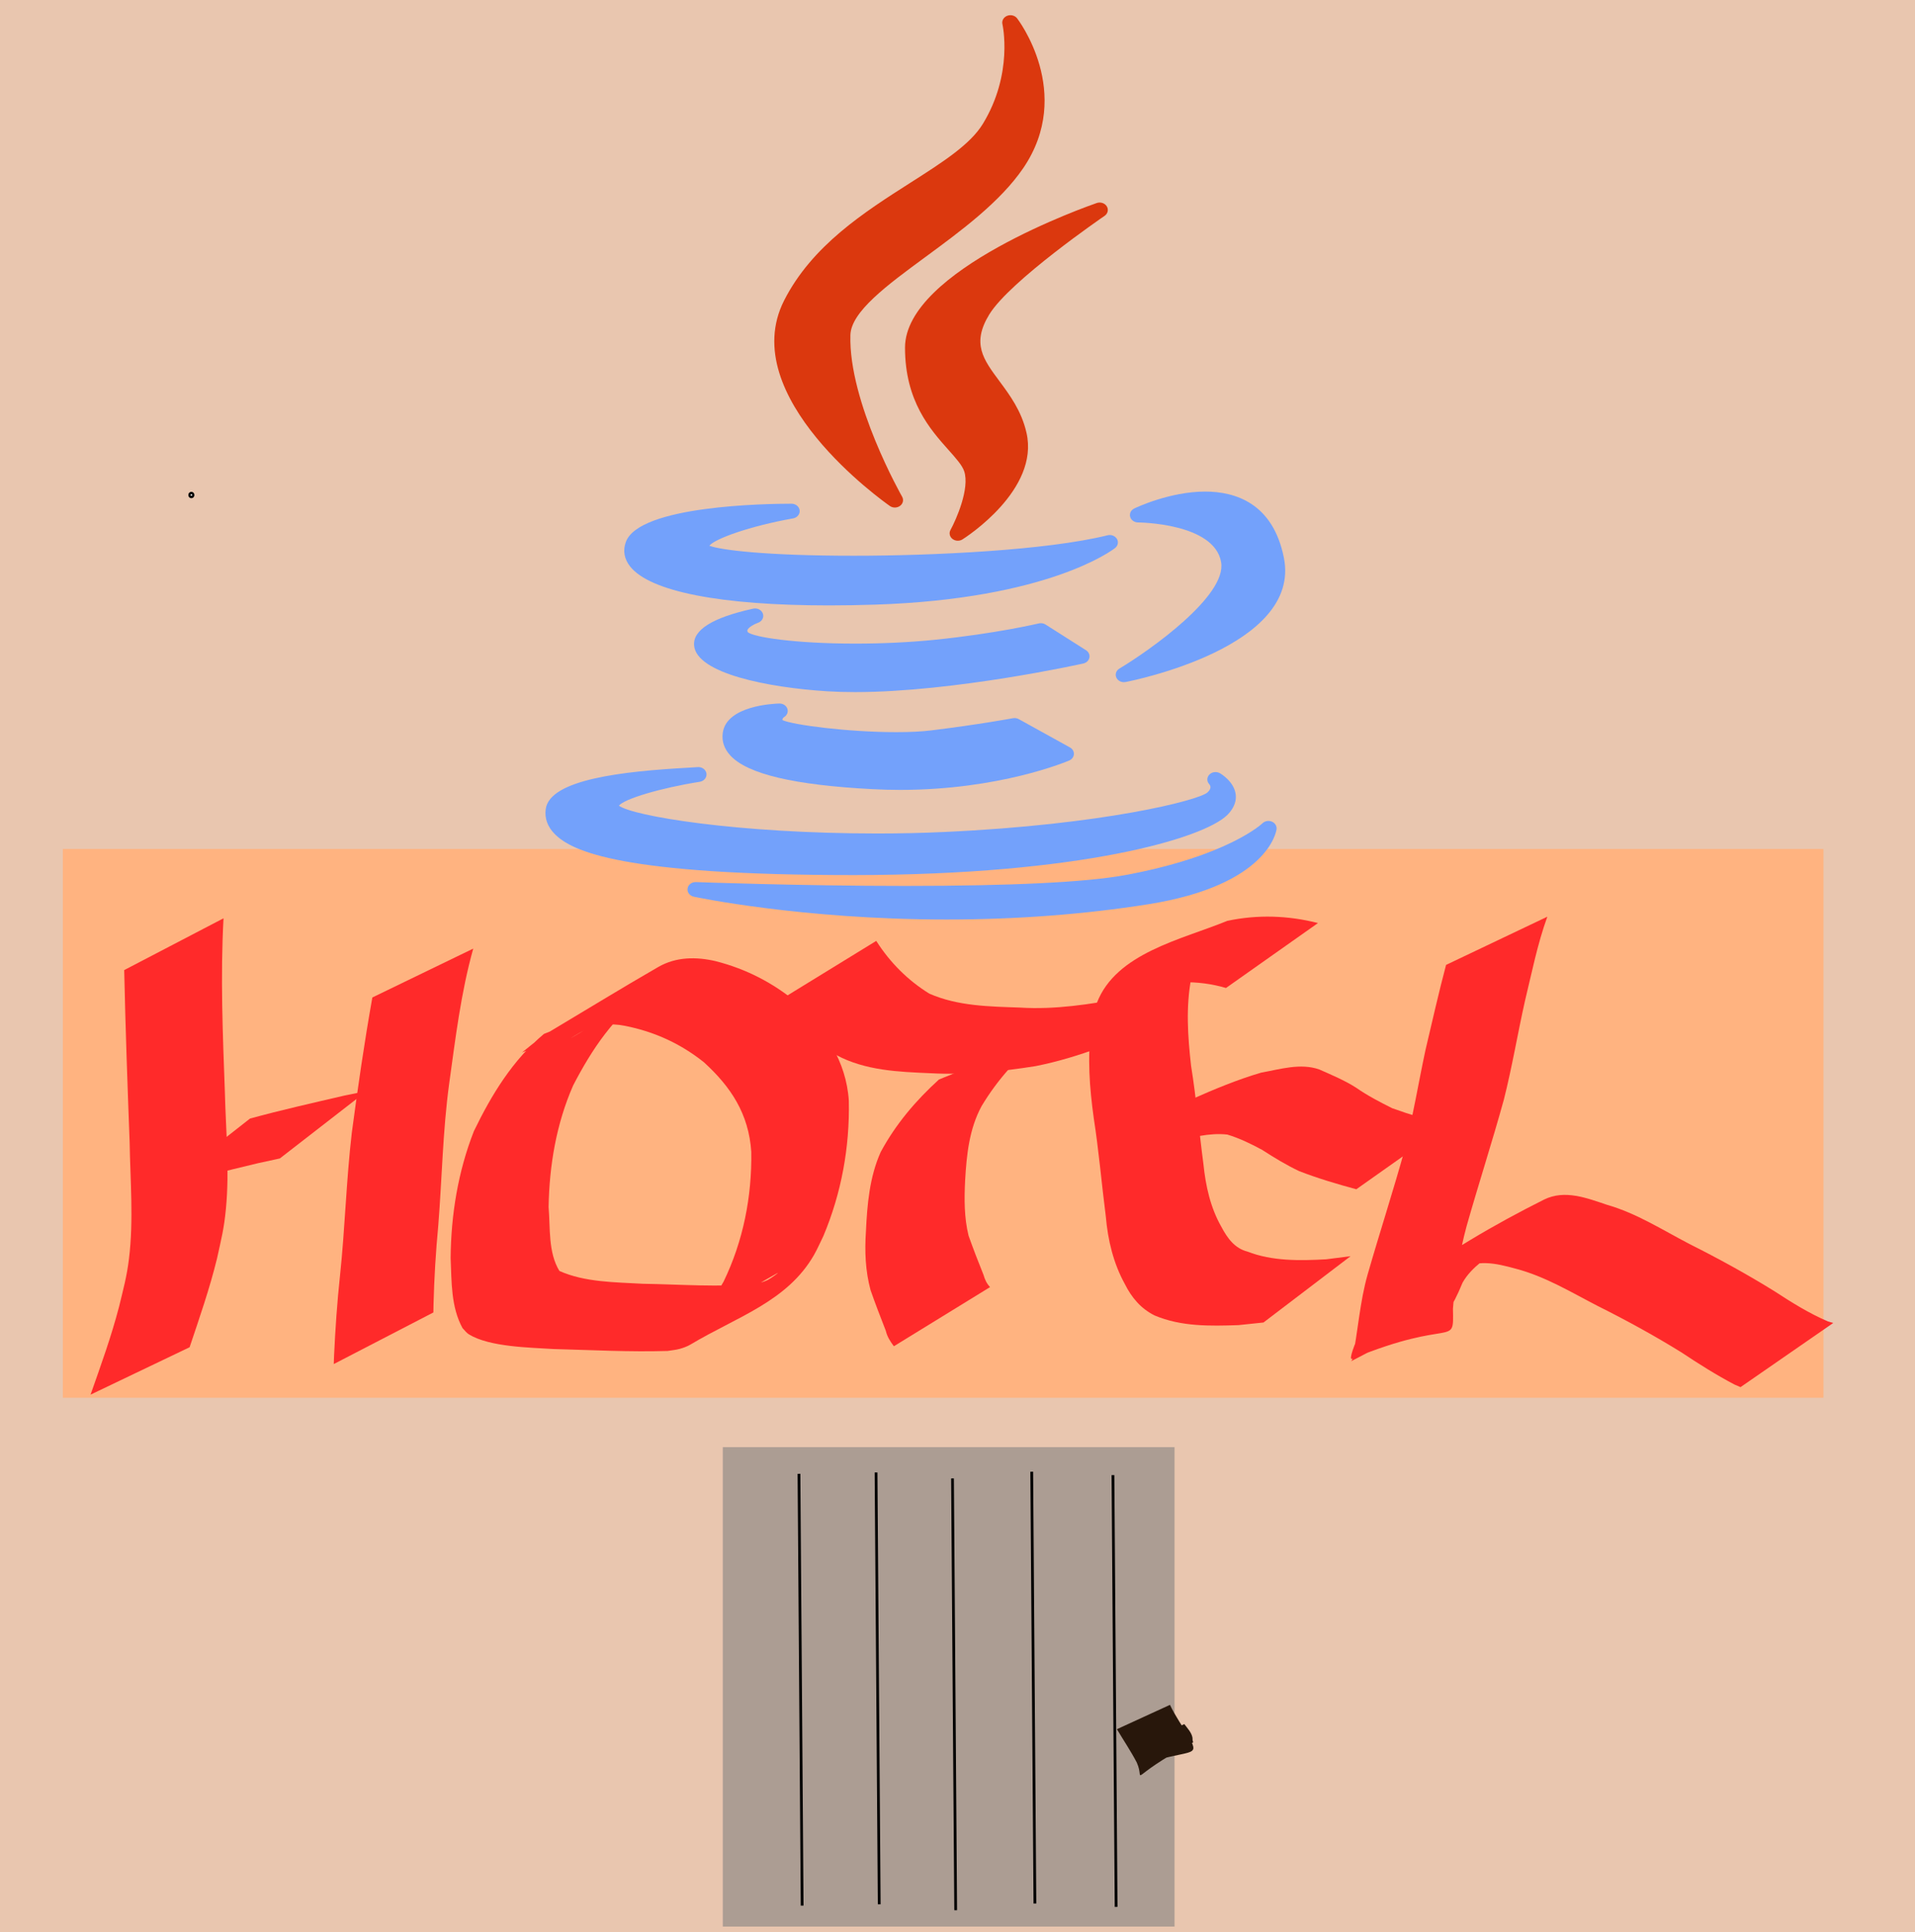 <?xml version="1.0" encoding="UTF-8" standalone="no"?>
<!-- Created with Inkscape (http://www.inkscape.org/) -->

<svg
   width="210.355mm"
   height="212.228mm"
   viewBox="0 0 210.355 212.228"
   version="1.1"
   id="svg5"
   xml:space="preserve"
   inkscape:version="1.2 (dc2aedaf03, 2022-05-15)"
   sodipodi:docname="java-hotel.svg"
   inkscape:export-filename="java-hotel.png"
   inkscape:export-xdpi="96"
   inkscape:export-ydpi="96"
   xmlns:inkscape="http://www.inkscape.org/namespaces/inkscape"
   xmlns:sodipodi="http://sodipodi.sourceforge.net/DTD/sodipodi-0.dtd"
   xmlns="http://www.w3.org/2000/svg"
   xmlns:svg="http://www.w3.org/2000/svg"><sodipodi:namedview
     id="namedview7"
     pagecolor="#ffffff"
     bordercolor="#999999"
     borderopacity="1"
     inkscape:showpageshadow="0"
     inkscape:pageopacity="0"
     inkscape:pagecheckerboard="0"
     inkscape:deskcolor="#d1d1d1"
     inkscape:document-units="mm"
     showgrid="false"
     inkscape:zoom="0.74400324"
     inkscape:cx="34.946084"
     inkscape:cy="528.89555"
     inkscape:window-width="1671"
     inkscape:window-height="1205"
     inkscape:window-x="628"
     inkscape:window-y="147"
     inkscape:window-maximized="0"
     inkscape:current-layer="layer1" /><defs
     id="defs2" /><g
     inkscape:label="Layer 1"
     inkscape:groupmode="layer"
     id="layer1"
     transform="translate(-0.085,0.639)"><rect
       style="fill:#e9c6af;stroke-width:0.22"
       id="rect2207"
       width="210.355"
       height="212.228"
       x="0.085"
       y="-0.639"
       ry="0" /><circle
       id="path135"
       style="fill:#ffffff;stroke:#000000;stroke-width:0.265"
       cx="41.676"
       cy="241.366"
       r="0.039" /><ellipse
       id="path137"
       style="fill:#ffffff;stroke:#000000;stroke-width:0.431"
       cx="21.105"
       cy="53.733"
       rx="0.117"
       ry="0.135" /><rect
       style="fill:#ffffff;stroke-width:0.618"
       id="rect205"
       width="4.418"
       height="7.559"
       x="16.378"
       y="109.739" /><rect
       style="fill:#ffffff;stroke-width:0.265"
       id="rect211"
       width="0"
       height="0"
       x="170.315"
       y="146.563" /><rect
       style="fill:#ffb380;stroke-width:0.618"
       id="rect580"
       width="193.396"
       height="60.274"
       x="6.989"
       y="92.612" /><path
       style="fill:#ffb380;stroke-width:0.618"
       id="path811"
       d="m 15.204,107.674 c 0.439,1.993 0.223,0.889 0.611,3.319 0,0 10.668,-5.753 10.668,-5.753 v 0 c -0.283,-2.532 -0.145,-1.385 -0.404,-3.441 0,0 -10.874,5.875 -10.874,5.875 z" /><path
       style="fill:#ff2a2a;stroke-width:0.618"
       id="path878"
       d="m 13.729,105.912 c 0.133,6.3 0.359,12.596 0.596,18.893 0.069,4.251 0.447,8.534 -0.067,12.775 -0.246,2.029 -0.618,3.325 -1.093,5.3 -0.853,3.285 -2.009,6.472 -3.134,9.666 0,0 10.882,-5.208 10.882,-5.208 v 0 c 1.08,-3.226 2.204,-6.442 3.012,-9.754 0.48,-2.214 0.761,-3.194 0.978,-5.469 0.407,-4.262 -0.012,-8.553 -0.117,-12.816 -0.234,-6.356 -0.494,-12.717 -0.148,-19.075 0,0 -10.909,5.688 -10.909,5.688 z" /><path
       style="fill:#ff2a2a;stroke-width:0.618"
       id="path906"
       d="m 17.781,129.875 c 3.505,-1.043 7.062,-1.887 10.614,-2.744 0.81,-0.176 1.62,-0.353 2.43,-0.529 0,0 9.541,-7.4 9.541,-7.4 v 0 c -0.81,0.163 -1.62,0.326 -2.429,0.489 -3.474,0.811 -6.952,1.586 -10.393,2.532 0,0 -9.762,7.652 -9.762,7.652 z" /><path
       style="fill:#ff2a2a;stroke-width:0.618"
       id="path908"
       d="m 40.986,108.923 c -0.88,4.933 -1.596,9.896 -2.257,14.864 -0.61,5.213 -0.742,10.461 -1.295,15.679 -0.315,2.934 -0.519,5.879 -0.654,8.827 -0.011,0.298 -0.021,0.596 -0.032,0.893 0,0 10.942,-5.668 10.942,-5.668 v 0 c 0.005,-0.29 0.009,-0.58 0.015,-0.871 0.074,-2.899 0.249,-5.793 0.523,-8.68 0.412,-5.189 0.493,-10.405 1.195,-15.568 0.692,-4.977 1.288,-10 2.645,-14.844 0,0 -11.083,5.367 -11.083,5.367 z" /><path
       style="fill:#ff2a2a;stroke-width:0.618"
       id="path944"
       d="m 59.843,112.917 c -3.452,2.893 -5.747,6.65 -7.704,10.689 -1.74,4.439 -2.512,9.164 -2.554,13.927 0.11,2.602 0.029,5.387 1.313,7.716 0.23,0.224 0.418,0.505 0.69,0.672 2.286,1.403 6.709,1.445 9.325,1.615 4.164,0.109 8.337,0.334 12.503,0.209 0.445,-0.076 0.901,-0.105 1.336,-0.228 0.416,-0.118 0.831,-0.266 1.204,-0.489 5.073,-3.034 10.618,-4.706 13.553,-9.844 0.382,-0.669 0.684,-1.383 1.026,-2.074 1.974,-4.697 2.897,-9.749 2.79,-14.846 -0.284,-4.376 -2.653,-7.812 -5.66,-10.741 -2.661,-2.215 -5.635,-3.739 -8.946,-4.585 -2.134,-0.503 -4.363,-0.497 -6.328,0.635 -4.005,2.306 -7.944,4.73 -11.915,7.095 -2.104,1.487 -1.087,0.72 -3.055,2.297 0,0 11.23,-4.577 11.23,-4.577 v 0 c 1.991,-1.492 0.959,-0.758 3.098,-2.197 -2.949,1.709 -5.899,3.418 -8.848,5.128 -0.436,0.253 0.854,-0.543 1.309,-0.758 1.432,-0.677 2.976,-0.842 4.515,-0.527 3.204,0.631 6.074,1.926 8.668,3.991 2.975,2.706 4.943,5.679 5.216,9.853 0.076,4.928 -0.891,9.813 -3.04,14.25 -0.989,1.658 -1.088,2.031 -2.32,3.385 -0.339,0.372 -1.537,1.27 -1.094,1.038 3.164,-1.66 6.178,-3.604 9.301,-5.343 0.367,-0.204 -0.655,0.542 -1.027,0.736 -0.385,0.2 -0.817,0.29 -1.225,0.435 -4.157,0.385 -8.356,0.055 -12.521,-0.012 -3.007,-0.175 -6.364,-0.155 -9.151,-1.41 -1.247,-2.037 -0.992,-4.718 -1.187,-7.012 0.081,-4.59 0.849,-9.16 2.701,-13.371 2.061,-3.974 4.539,-7.69 8.249,-10.245 0,0 -11.449,4.59 -11.449,4.59 z" /><path
       style="fill:#ff2a2a;stroke-width:0.618"
       id="path946"
       d="m 85.805,109.176 c 1.743,2.35 3.728,4.415 6.123,6.058 3.211,1.729 6.873,1.858 10.42,2.01 3.864,0.208 7.707,-0.179 11.518,-0.787 2.378,-0.475 4.722,-1.18 6.999,-2.027 0,0 9.649,-7.728 9.649,-7.728 v 0 c -2.266,0.889 -4.569,1.69 -6.932,2.276 -3.785,0.689 -7.593,1.298 -11.455,1.053 -3.356,-0.119 -6.829,-0.154 -9.964,-1.533 -2.36,-1.461 -4.316,-3.419 -5.826,-5.791 0,0 -10.532,6.469 -10.532,6.469 z" /><path
       style="fill:#ff2a2a;stroke-width:0.618"
       id="path950"
       d="m 103.223,117.934 c -2.55,2.318 -4.749,4.906 -6.395,7.961 -1.225,2.732 -1.485,5.745 -1.623,8.709 -0.147,2.193 -0.065,4.344 0.508,6.466 0.522,1.498 1.097,2.979 1.674,4.459 0.152,0.658 0.492,1.176 0.887,1.701 0,0 10.566,-6.497 10.566,-6.497 v 0 c -0.369,-0.388 -0.57,-0.818 -0.72,-1.345 -0.575,-1.421 -1.126,-2.855 -1.64,-4.297 -0.494,-1.999 -0.478,-4.044 -0.379,-6.094 0.162,-2.809 0.45,-5.64 1.811,-8.148 1.754,-2.924 4.04,-5.467 6.719,-7.537 0,0 -11.407,4.621 -11.407,4.621 z" /><path
       style="fill:#ff2a2a;stroke-width:0.618"
       id="path954"
       d="m 144.864,100.747 c -3.303,-0.837 -6.635,-0.946 -9.958,-0.243 -5.075,2.071 -12.22,3.542 -14.331,9.008 -0.362,0.937 -0.431,1.65 -0.6,2.639 -0.469,3.352 -0.205,6.707 0.257,10.038 0.558,3.578 0.859,7.186 1.321,10.777 0.223,2.588 0.831,5.146 2.084,7.416 0.756,1.516 1.776,2.718 3.273,3.463 2.928,1.241 6.097,1.168 9.204,1.065 0.92,-0.097 1.839,-0.193 2.759,-0.289 0,0 9.567,-7.284 9.567,-7.284 v 0 c -0.896,0.115 -1.792,0.229 -2.689,0.344 -2.888,0.155 -5.894,0.218 -8.644,-0.85 -1.394,-0.359 -2.19,-1.459 -2.858,-2.716 -1.206,-2.111 -1.731,-4.506 -1.976,-6.924 -0.475,-3.583 -0.774,-7.185 -1.352,-10.754 -0.365,-3.226 -0.593,-6.488 0.028,-9.701 0.238,-0.87 0.319,-1.471 0.83,-2.22 0.191,-0.28 0.986,-0.899 0.692,-0.739 -17.718,9.63 -11.072,6.319 -7.206,4.274 3.132,-0.971 6.316,-1.103 9.49,-0.173 0,0 10.107,-7.133 10.107,-7.133 z" /><path
       style="fill:#ff2a2a;stroke-width:0.618"
       id="path958"
       d="m 121.311,127.854 c 2.53,-1.091 5.065,-2.178 7.675,-3.052 1.913,-0.491 3.921,-1.044 5.91,-0.824 1.332,0.399 2.611,1.021 3.837,1.686 1.322,0.852 2.641,1.658 4.061,2.331 2.05,0.795 4.16,1.419 6.278,1.992 0,0 10.05,-7.103 10.05,-7.103 v 0 c -2.072,-0.473 -4.107,-1.073 -6.109,-1.799 -1.374,-0.687 -2.718,-1.383 -3.982,-2.266 -1.269,-0.806 -2.662,-1.386 -4.029,-1.992 -2.072,-0.727 -4.284,-0.025 -6.376,0.348 -2.622,0.768 -5.155,1.823 -7.656,2.934 0,0 -9.659,7.743 -9.659,7.743 z" /><path
       style="fill:#ff2a2a;stroke-width:0.618"
       id="path960"
       d="m 158.93,105.343 c -0.825,3.099 -1.522,6.23 -2.262,9.351 -0.767,3.581 -1.362,7.195 -2.234,10.753 -1.284,4.651 -2.781,9.236 -4.113,13.873 -0.874,3.057 -1.063,6.252 -1.684,9.358 -0.034,0.06 -0.16,0.213 -0.1,0.18 9.222,-4.957 9.825,-2.832 12.206,-8.614 1.015,-1.801 2.884,-2.837 4.426,-4.115 -3.074,1.628 5.748,-3.59 2.759,-1.83 -17.043,10.034 -11.469,6.75 -7.765,4.653 2.093,-1.334 4.186,-0.854 6.423,-0.239 3.22,0.84 6.054,2.572 8.989,4.086 3.153,1.575 6.238,3.262 9.238,5.123 1.887,1.257 3.81,2.47 5.815,3.521 0.216,0.092 0.432,0.185 0.647,0.277 0,0 10.191,-7.05 10.191,-7.05 v 0 c -0.197,-0.057 -0.394,-0.113 -0.591,-0.17 -2.064,-0.879 -3.995,-2.09 -5.875,-3.316 -3.028,-1.878 -6.143,-3.583 -9.322,-5.181 -2.975,-1.545 -5.81,-3.377 -9.056,-4.306 -2.23,-0.748 -4.654,-1.694 -6.912,-0.585 -5.525,2.764 -10.918,5.929 -15.878,9.661 -1.679,1.305 -3.384,2.626 -4.229,4.678 -0.757,1.568 -1.394,3.323 -0.997,3.159 11.173,-4.612 11.179,-1.097 11.08,-5.495 0.224,-3.061 0.698,-6.105 1.496,-9.066 1.318,-4.652 2.813,-9.25 4.097,-13.912 0.906,-3.573 1.504,-7.207 2.31,-10.803 0.755,-3.111 1.373,-6.275 2.464,-9.286 0,0 -11.123,5.295 -11.123,5.295 z" /><rect
       style="fill:#ac9d93;stroke-width:0.303"
       id="rect1014"
       width="49.624"
       height="52.655"
       x="79.481"
       y="158.317" /><path
       style="fill:none;stroke:#000000;stroke-width:0.303px;stroke-linecap:butt;stroke-linejoin:miter;stroke-opacity:1"
       d="m 87.849,161.242 0.348,47.427"
       id="path1644" /><path
       style="fill:none;stroke:#000000;stroke-width:0.303px;stroke-linecap:butt;stroke-linejoin:miter;stroke-opacity:1"
       d="m 96.315,161.095 0.348,47.427"
       id="path1644-3" /><path
       style="fill:none;stroke:#000000;stroke-width:0.303px;stroke-linecap:butt;stroke-linejoin:miter;stroke-opacity:1"
       d="m 104.714,161.746 0.348,47.427"
       id="path1644-3-6" /><path
       style="fill:none;stroke:#000000;stroke-width:0.303px;stroke-linecap:butt;stroke-linejoin:miter;stroke-opacity:1"
       d="m 113.417,161.012 0.348,47.427"
       id="path1644-3-7" /><path
       style="fill:none;stroke:#000000;stroke-width:0.303px;stroke-linecap:butt;stroke-linejoin:miter;stroke-opacity:1"
       d="m 122.338,161.383 0.348,47.427"
       id="path1644-3-5" /><path
       style="fill:#28170b;stroke-width:0.303"
       id="path1876"
       d="m 122.774,189.291 c 0.721,1.219 1.527,2.407 2.178,3.654 1.037,2.304 -1.499,1.886 6.15,-2.175 0.094,-0.05 -0.011,-0.185 -0.016,-0.277 -0.005,-0.092 -0.009,-0.183 -0.013,-0.275 -0.101,-0.562 -0.545,-1.019 -0.898,-1.488 0,0 -5.744,2.781 -5.744,2.781 v 0 c 0.29,0.392 0.666,0.776 0.699,1.253 0.004,0.091 0.009,0.182 0.013,0.274 0.004,0.091 -0.091,0.308 0.01,0.273 5.661,-1.965 6.798,-0.797 5.578,-3.088 -0.721,-1.197 -1.538,-2.357 -2.13,-3.605 0,0 -5.826,2.673 -5.826,2.673 z" /><g
       id="g2136"
       transform="matrix(0.214,0,0,0.194,45.846,1.03)"><g
         id="g2060">
	<path
   style="fill:#db380e"
   d="m 253.464,94.869 c -23.658,16.639 -50.471,35.498 -64.838,66.699 -24.954,54.435 51.062,113.812 54.311,116.313 0.755,0.581 1.659,0.871 2.56,0.871 0.957,0 1.915,-0.327 2.693,-0.979 1.509,-1.262 1.937,-3.406 1.031,-5.152 -0.275,-0.53 -27.561,-53.53 -26.547,-91.552 0.359,-13.243 18.892,-28.266 38.512,-44.171 17.97,-14.568 38.34,-31.079 50.258,-50.394 26.164,-42.516 -2.916,-84.322 -3.213,-84.74 -1.155,-1.622 -3.287,-2.209 -5.11,-1.41 -1.821,0.804 -2.83,2.773 -2.414,4.72 0.059,0.277 5.714,27.923 -10.022,56.406 -6.482,11.77 -20.726,21.788 -37.221,33.389 z"
   id="path2056" />
	<path
   style="fill:#db380e"
   d="m 353.137,113.617 c 1.669,-1.257 2.159,-3.55 1.15,-5.38 -1.011,-1.83 -3.211,-2.637 -5.165,-1.895 -4.019,1.528 -98.416,37.915 -98.416,81.88 0,30.307 12.946,46.317 22.399,58.009 3.708,4.586 6.909,8.546 7.964,11.927 2.97,9.743 -4.066,27.353 -7.025,33.317 -0.853,1.714 -0.435,3.792 1.016,5.044 0.784,0.677 1.763,1.021 2.743,1.021 0.834,0 1.672,-0.248 2.396,-0.752 1.623,-1.128 39.667,-28.026 32.844,-60.433 -2.542,-12.318 -8.595,-21.318 -13.936,-29.26 -8.274,-12.305 -14.25,-21.193 -5.184,-37.609 10.622,-19.148 58.727,-55.505 59.214,-55.869 z"
   id="path2058" />
</g><g
         id="g2074">
	<path
   style="fill:#73a1fb"
   d="m 107.418,298.236 c -1.618,4.845 -0.854,9.651 2.207,13.903 10.233,14.207 46.48,22.029 102.068,22.029 0.003,0 0.005,0 0.007,0 7.532,0 15.484,-0.148 23.629,-0.44 88.875,-3.181 121.839,-30.869 123.199,-32.046 1.482,-1.283 1.878,-3.419 0.957,-5.147 -0.922,-1.727 -2.909,-2.595 -4.808,-2.072 -31.301,8.546 -89.748,11.58 -130.288,11.58 -45.363,0 -68.465,-3.268 -74.121,-5.681 2.902,-3.985 20.802,-11.101 42.983,-15.464 2.12,-0.416 3.577,-2.374 3.367,-4.524 -0.21,-2.15 -2.016,-3.79 -4.177,-3.79 -13.002,0 -78.207,1.044 -85.023,21.652 z"
   id="path2062" />
	<path
   style="fill:#73a1fb"
   d="m 404.812,269.718 c -18.331,0 -35.714,9.188 -36.446,9.577 -1.695,0.908 -2.555,2.852 -2.09,4.72 0.467,1.865 2.144,3.176 4.067,3.178 0.389,0 39.102,0.317 42.608,22.436 3.106,19.082 -36.629,50 -52.202,60.304 -1.682,1.113 -2.335,3.263 -1.554,5.123 0.665,1.583 2.206,2.573 3.868,2.573 0.29,0 0.584,-0.03 0.876,-0.092 3.696,-0.791 90.406,-19.899 81.238,-70.384 -5.593,-30.94 -25.039,-37.435 -40.365,-37.435 z"
   id="path2064" />
	<path
   style="fill:#73a1fb"
   d="m 345.347,363.755 c 0.302,-1.617 -0.371,-3.262 -1.717,-4.207 l -20.791,-14.563 c -1.014,-0.71 -2.295,-0.933 -3.485,-0.618 -0.217,0.055 -21.959,5.771 -53.525,9.276 -12.528,1.405 -26.56,2.147 -40.582,2.147 -31.558,0 -52.192,-3.708 -55.197,-6.428 -0.398,-0.764 -0.272,-1.111 -0.201,-1.304 0.546,-1.518 3.472,-3.322 5.358,-4.036 2.083,-0.771 3.206,-3.033 2.558,-5.157 -0.646,-2.127 -2.837,-3.378 -4.999,-2.859 -20.856,5.033 -31.054,12.071 -30.312,20.918 1.318,15.686 37.65,23.737 68.365,25.865 4.417,0.302 9.194,0.455 14.195,0.455 0.003,0 0.005,0 0.008,0 51.074,0 116.55,-16.025 117.204,-16.188 1.599,-0.39 2.818,-1.681 3.121,-3.301 z"
   id="path2066" />
	<path
   style="fill:#73a1fb"
   d="m 188.602,397.419 c 1.575,-1.024 2.273,-2.971 1.714,-4.764 -0.557,-1.793 -2.234,-2.971 -4.118,-2.946 -2.795,0.074 -27.349,1.182 -29.068,16.815 -0.52,4.672 0.818,8.941 3.979,12.686 8.816,10.448 32.614,16.658 72.741,18.984 4.747,0.285 9.569,0.428 14.334,0.428 51.015,0 85.373,-15.973 86.812,-16.653 1.395,-0.66 2.315,-2.031 2.397,-3.571 0.082,-1.54 -0.687,-3.001 -2.003,-3.806 l -26.275,-16.04 c -0.912,-0.556 -2.003,-0.74 -3.043,-0.527 -0.166,0.035 -16.849,3.495 -42.026,6.913 -4.764,0.648 -10.73,0.977 -17.73,0.977 -25.15,0 -53.124,-4.109 -58.489,-6.8 -0.078,-0.502 0.021,-1.14 0.775,-1.696 z"
   id="path2068" />
	<path
   style="fill:#73a1fb"
   d="m 224.408,486.85 c 116.854,-0.099 179.571,-20.88 191.653,-33.957 4.277,-4.626 4.739,-9.006 4.376,-11.867 -0.898,-7.04 -7.311,-11.35 -8.038,-11.818 -1.754,-1.128 -4.108,-0.833 -5.476,0.745 -1.365,1.578 -1.397,3.884 -0.027,5.461 0.737,0.948 1.163,2.535 -0.992,4.692 -4.83,4.511 -53.545,18.204 -134.656,22.318 -11.111,0.577 -22.765,0.871 -34.636,0.873 -72.623,0 -125.772,-9.948 -132.749,-15.744 2.689,-3.864 21.489,-10.037 41.482,-13.529 2.253,-0.393 3.775,-2.516 3.426,-4.776 -0.349,-2.259 -2.432,-3.814 -4.709,-3.519 -0.564,0.077 -2.478,0.191 -4.694,0.327 -32.988,2.014 -71.109,6.503 -73.098,23.5 -0.604,5.179 0.935,9.881 4.576,13.973 8.909,10.01 34.516,23.319 153.558,23.319 0.002,0.002 0.002,0.002 0.004,0.002 z"
   id="path2070" />
	<path
   style="fill:#73a1fb"
   d="m 439.013,456.578 c -1.652,-0.764 -3.604,-0.378 -4.836,0.952 -0.171,0.185 -17.74,18.556 -70.564,29.344 -20.223,4.052 -58.183,6.107 -112.826,6.107 -54.745,0 -106.838,-2.154 -107.357,-2.176 -2.176,-0.106 -4.037,1.476 -4.333,3.618 -0.297,2.14 1.083,4.158 3.184,4.658 0.542,0.128 55.135,12.918 129.779,12.918 35.801,0 70.639,-2.907 103.548,-8.645 61.361,-10.757 65.657,-41.183 65.81,-42.473 0.214,-1.803 -0.756,-3.539 -2.405,-4.303 z"
   id="path2072" />
</g><g
         id="g2076">
</g><g
         id="g2078">
</g><g
         id="g2080">
</g><g
         id="g2082">
</g><g
         id="g2084">
</g><g
         id="g2086">
</g><g
         id="g2088">
</g><g
         id="g2090">
</g><g
         id="g2092">
</g><g
         id="g2094">
</g><g
         id="g2096">
</g><g
         id="g2098">
</g><g
         id="g2100">
</g><g
         id="g2102">
</g><g
         id="g2104">
</g></g></g></svg>
